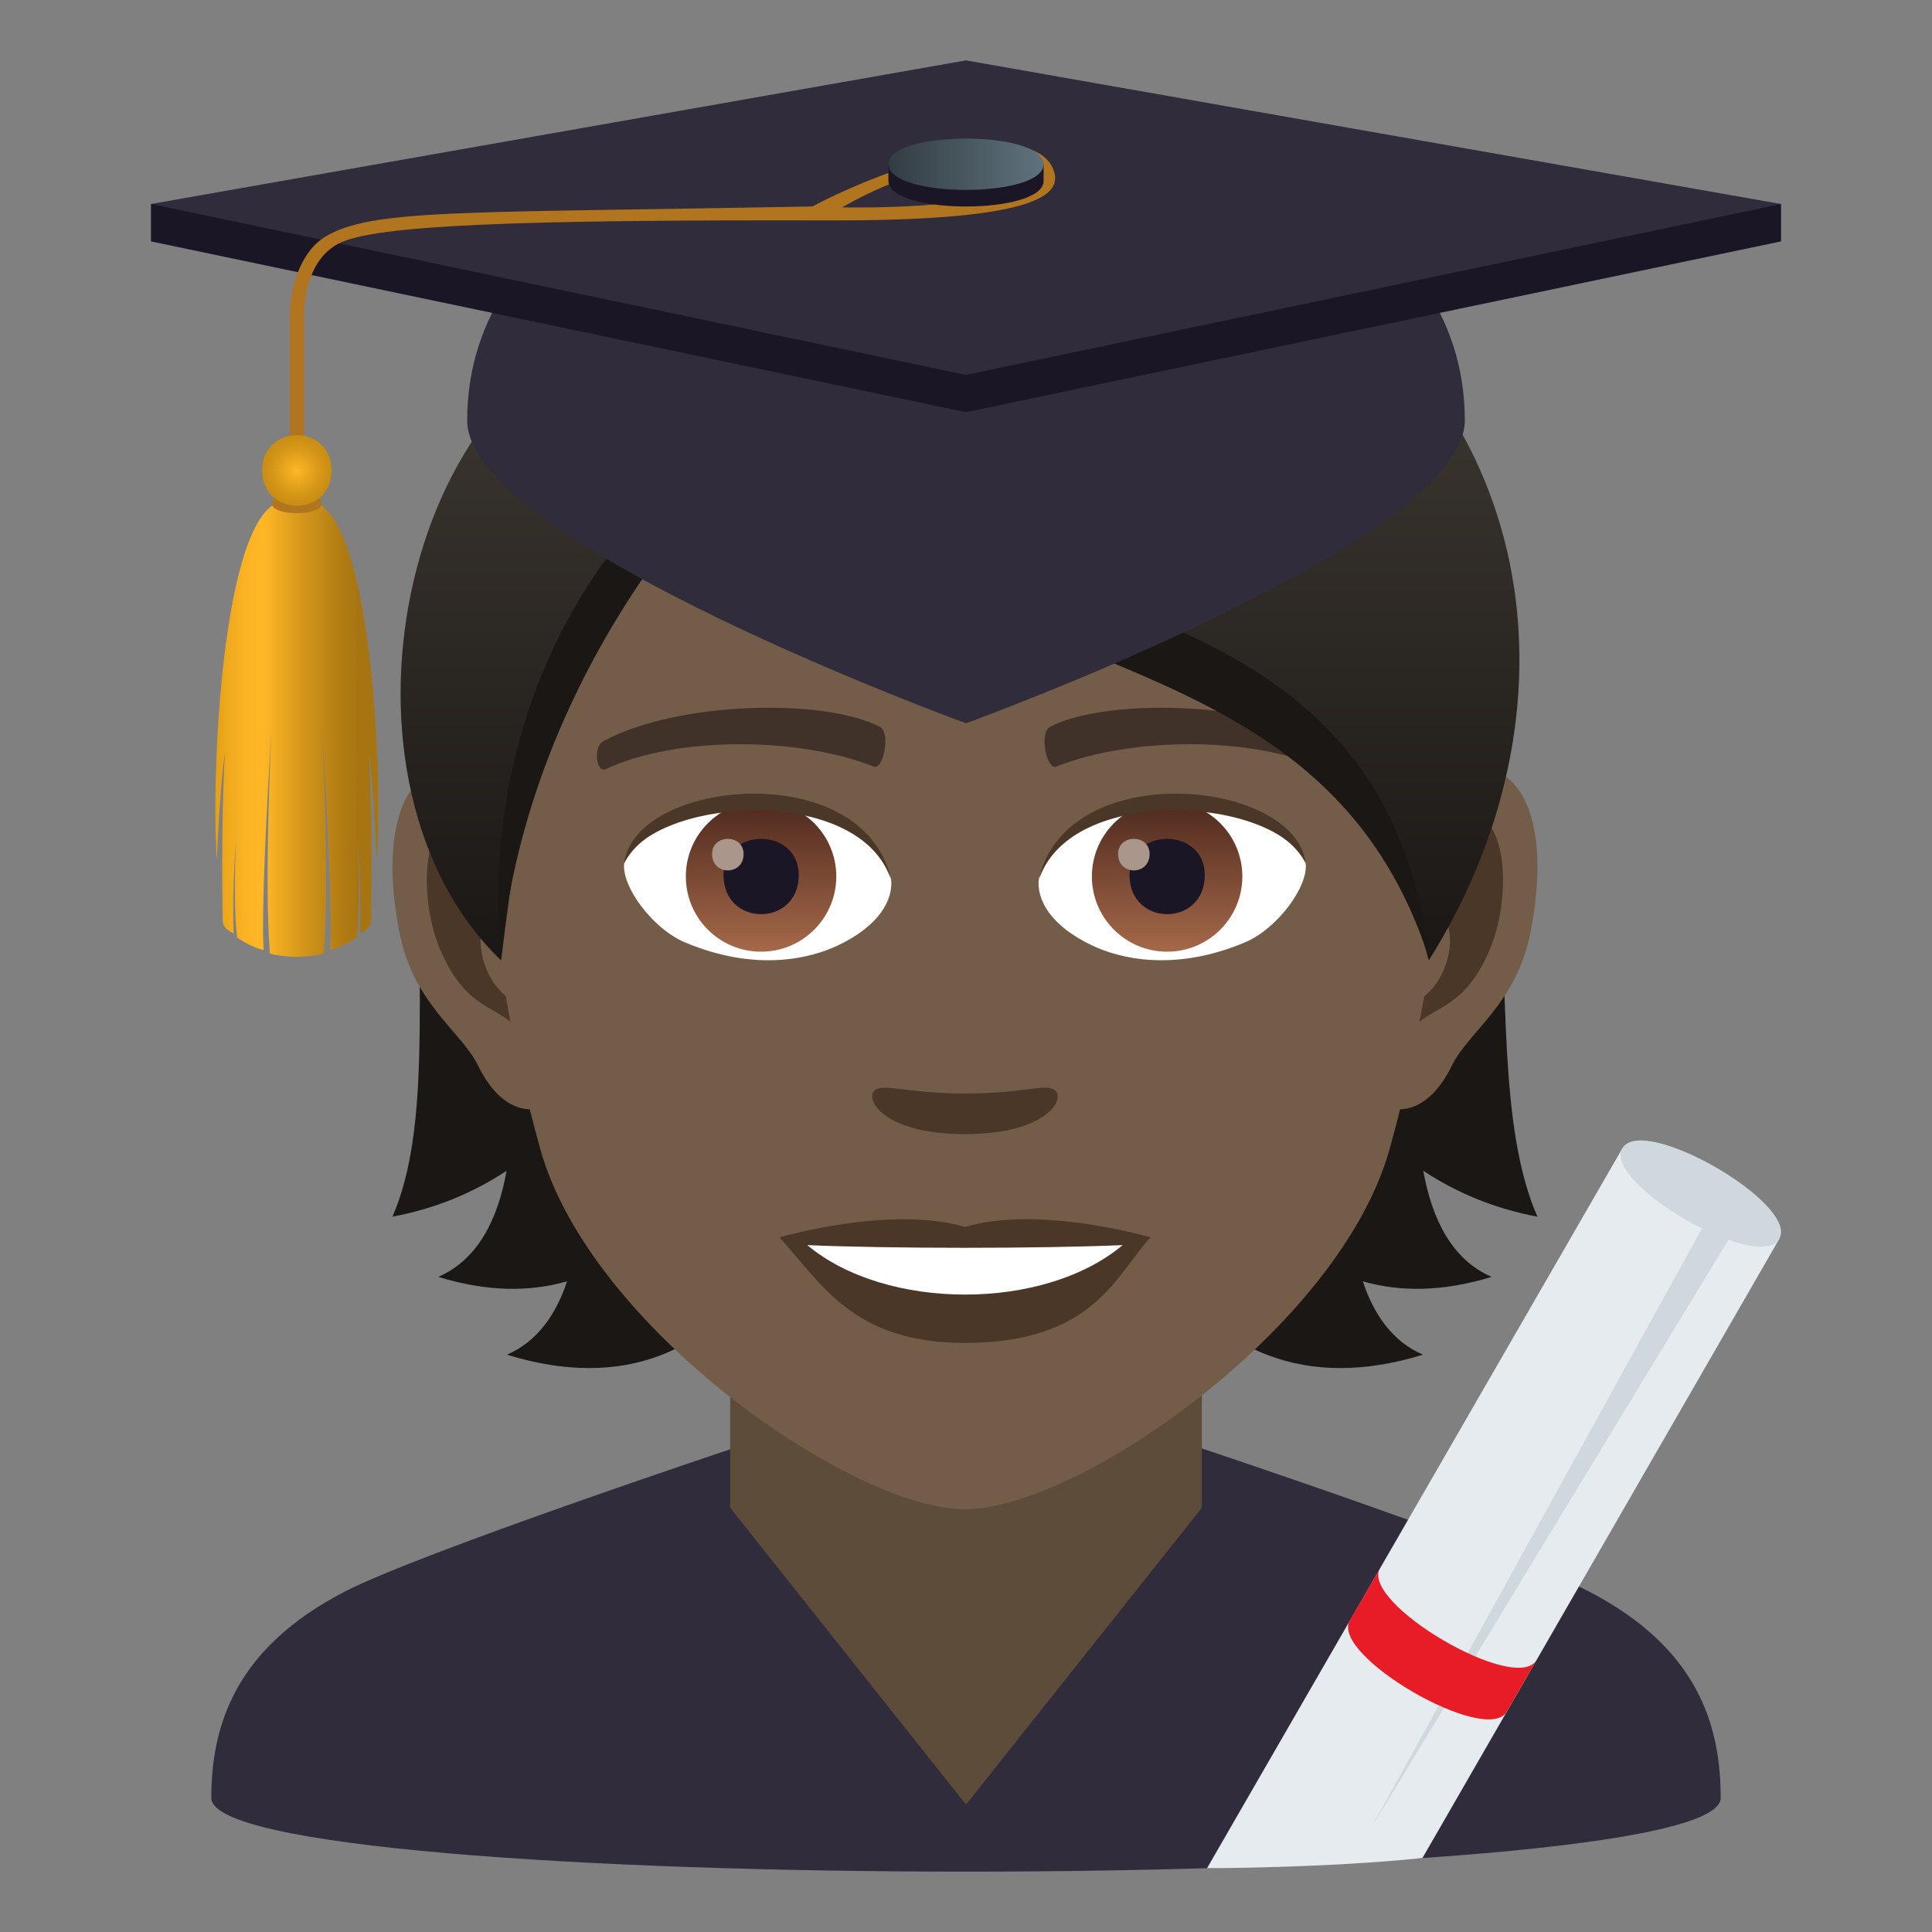 <?xml version="1.0" encoding="utf-8"?>
<!-- Generator: Adobe Illustrator 15.0.0, SVG Export Plug-In . SVG Version: 6.00 Build 0)  -->
<!DOCTYPE svg PUBLIC "-//W3C//DTD SVG 1.1//EN" "http://www.w3.org/Graphics/SVG/1.1/DTD/svg11.dtd">
<svg version="1.1" id="Layer_1" xmlns:x="http://ns.adobe.com/Extensibility/1.0/" xmlns:i="http://ns.adobe.com/AdobeIllustrator/10.0/" xmlns:graph="http://ns.adobe.com/Graphs/1.0/"
	 xmlns="http://www.w3.org/2000/svg" xmlns:xlink="http://www.w3.org/1999/xlink" xmlns:a="http://ns.adobe.com/AdobeSVGViewerExtensions/3.0/"
	 x="0px" y="0px" width="64px" height="64px" viewBox="0 0 64 64" enable-background="new 0 0 64 64" xml:space="preserve">
<rect x="0" y="0" width="64" height="64" fill="#808080" stroke="none"/>
<path fill="#302C3B" d="M11.432,52.718c2.502-1.288,12.756-4.708,12.756-4.708l15.625-0.029c0,0,10.326,3.441,12.813,4.734
	C56.24,54.587,57,57.144,57,59.56c0,3.254-50,3.254-50,0C7,57.14,7.807,54.583,11.432,52.718z"/>
<polygon fill="#5E4C3B" points="24.188,49.947 32,59.779 39.813,49.947 39.813,41.912 24.188,41.912 "/>
<path fill="#E6EBEF" d="M53.744,38.039L39.985,61.886c0,0,3.858,0.001,7.135-0.336l11.821-20.511L53.744,38.039z"/>
<polygon fill="#CFD8DD" points="45.418,60.557 57.041,39.496 57.908,39.996 "/>
<path fill="#CFD8DD" d="M58.941,41.039c-0.668,1.154-5.863-1.846-5.197-3C54.412,36.883,59.607,39.883,58.941,41.039z"/>
<path fill="#E81C27" d="M45.715,51.947l-1,1.732c-0.668,1.154,4.535,4.174,5.201,3.02L50.9,54.99
	C50.234,56.145,45.047,53.102,45.715,51.947z"/>
<path fill="#1A1714" d="M47.148,38.784c1.08,0.713,2.326,1.247,3.781,1.52c-2.582-5.889,1.313-18.237-6.668-27.311
	c-11.25,0.338-12.807,36.722,2.875,31.883c-0.998-0.433-1.623-1.315-1.99-2.43c1.209,0.347,2.621,0.358,4.266-0.148
	C48.104,41.731,47.436,40.397,47.148,38.784z"/>
<path fill="#1A1714" d="M18.91,12.993c-7.98,9.073-3.328,21.422-5.91,27.311c1.453-0.272,2.701-0.807,3.781-1.52
	c-0.287,1.613-0.955,2.947-2.264,3.514c1.645,0.507,3.057,0.495,4.266,0.148c-0.367,1.114-0.992,1.997-1.99,2.43
	C32.473,49.715,30.16,13.331,18.91,12.993z"/>
<path id="Path_3155_" fill="#735C48" d="M48.377,25.39c-2.541,0.309-4.375,8.816-2.777,11.063c0.223,0.313,1.533,0.813,2.504-1.168
	c0.537-1.098,2.088-2.014,2.568-4.277C51.289,28.106,50.904,25.083,48.377,25.39z"/>
<path id="Path_3154_" fill="#735C48" d="M15.555,25.39c2.541,0.309,4.375,8.816,2.777,11.063c-0.225,0.313-1.535,0.813-2.504-1.168
	c-0.539-1.098-2.09-2.014-2.57-4.277C12.643,28.106,13.027,25.083,15.555,25.39z"/>
<path id="Path_3153_" fill="#4A3728" d="M48.307,27.021c-0.662,0.209-1.385,1.22-1.777,2.896c2.318-0.498,1.738,3.362-0.275,3.436
	c0.018,0.388,0.045,0.787,0.092,1.209c0.971-1.411,1.955-0.846,2.932-2.941C50.158,29.729,49.949,26.505,48.307,27.021z"/>
<path id="Path_3152_" fill="#4A3728" d="M17.4,29.913c-0.393-1.674-1.113-2.685-1.775-2.893c-1.643-0.516-1.854,2.709-0.973,4.6
	c0.977,2.096,1.961,1.53,2.934,2.941c0.047-0.423,0.074-0.822,0.09-1.211C15.684,33.255,15.113,29.443,17.4,29.913z"/>
<path fill="#735C48" d="M31.965,9.032c-11.008,0-16.311,8.965-15.648,20.492c0.137,2.318,0.781,5.662,1.576,8.525
	c1.65,5.953,10.363,11.948,14.072,11.948s12.42-5.995,14.072-11.948c0.797-2.863,1.441-6.207,1.576-8.525
	C48.275,17.997,42.975,9.032,31.965,9.032z"/>
<path id="Path_3151_" fill="#403229" d="M43.926,24.54c-2.518-1.333-7.336-1.398-9.131-0.469c-0.385,0.18-0.131,1.443,0.193,1.322
	c2.5-0.989,6.535-1.012,8.875,0.085C44.176,25.62,44.307,24.726,43.926,24.54z"/>
<path id="Path_3150_" fill="#403229" d="M20.006,24.54c2.518-1.333,7.332-1.398,9.129-0.469c0.385,0.18,0.131,1.443-0.191,1.322
	c-2.506-0.989-6.535-1.012-8.879,0.085C19.754,25.62,19.625,24.726,20.006,24.54z"/>
<path id="Path_3149_" fill="#4A3728" d="M34.936,36.106c-0.314-0.219-1.051,0.118-2.971,0.118c-1.916,0-2.654-0.337-2.971-0.118
	c-0.377,0.266,0.225,1.463,2.971,1.463C34.713,37.569,35.314,36.372,34.936,36.106z"/>
<path id="Path_3148_" fill="#4A3728" d="M31.965,40.644c-2.475-0.729-6.145,0.345-6.145,0.345c1.398,1.522,2.422,3.497,6.145,3.497
	c4.266,0,4.992-2.242,6.146-3.497C38.111,40.988,34.439,39.911,31.965,40.644z"/>
<path id="Path_3147_" fill="#FFFFFF" d="M26.742,41.246c2.596,2.178,7.836,2.192,10.447,0
	C34.424,41.364,29.527,41.366,26.742,41.246z"/>
<path id="Path_3146_" fill="#FFFFFF" d="M29.516,29.083c0.094,0.729-0.4,1.594-1.77,2.24c-0.871,0.412-2.68,0.896-5.057-0.106
	c-1.066-0.448-2.105-1.849-2.012-2.622C21.967,26.165,28.311,25.81,29.516,29.083z"/>
<linearGradient id="Oval_1_" gradientUnits="userSpaceOnUse" x1="-424.585" y1="477.466" x2="-424.585" y2="478.225" gradientTransform="matrix(6.57 0 0 -6.57 2814.78 3168.528)">
	<stop  offset="0" style="stop-color:#A6694A"/>
	<stop  offset="1" style="stop-color:#4F2A1E"/>
	<a:midPointStop  offset="0" style="stop-color:#A6694A"/>
	<a:midPointStop  offset="0.5" style="stop-color:#A6694A"/>
	<a:midPointStop  offset="1" style="stop-color:#4F2A1E"/>
</linearGradient>
<circle id="Oval_362_" fill="url(#Oval_1_)" cx="25.211" cy="29.034" r="2.492"/>
<path id="Path_3145_" fill="#1A1626" d="M23.967,28.988c0,1.726,2.492,1.726,2.492,0C26.459,27.388,23.967,27.388,23.967,28.988z"/>
<path id="Path_3144_" fill="#AB968C" d="M23.588,28.29c0,0.724,1.045,0.724,1.045,0C24.633,27.621,23.588,27.621,23.588,28.29z"/>
<path id="Path_3143_" fill="#4A3728" d="M29.527,29.18c-1.012-3.253-7.91-2.772-8.85-0.585
	C21.025,25.794,28.666,25.055,29.527,29.18z"/>
<path id="Path_3142_" fill="#FFFFFF" d="M34.414,29.083c-0.094,0.729,0.402,1.594,1.771,2.24c0.869,0.412,2.678,0.896,5.057-0.106
	c1.066-0.448,2.104-1.849,2.01-2.622C41.965,26.165,35.621,25.81,34.414,29.083z"/>
<linearGradient id="Oval_2_" gradientUnits="userSpaceOnUse" x1="-425.237" y1="477.466" x2="-425.237" y2="478.225" gradientTransform="matrix(6.57 0 0 -6.57 2832.511 3168.528)">
	<stop  offset="0" style="stop-color:#A6694A"/>
	<stop  offset="1" style="stop-color:#4F2A1E"/>
	<a:midPointStop  offset="0" style="stop-color:#A6694A"/>
	<a:midPointStop  offset="0.5" style="stop-color:#A6694A"/>
	<a:midPointStop  offset="1" style="stop-color:#4F2A1E"/>
</linearGradient>
<circle id="Oval_361_" fill="url(#Oval_2_)" cx="38.662" cy="29.034" r="2.492"/>
<path id="Path_3141_" fill="#1A1626" d="M37.418,28.988c0,1.726,2.492,1.726,2.492,0C39.91,27.388,37.418,27.388,37.418,28.988z"/>
<path id="Path_3140_" fill="#AB968C" d="M37.039,28.29c0,0.724,1.043,0.724,1.043,0C38.082,27.621,37.039,27.621,37.039,28.29z"/>
<path id="Path_3139_" fill="#4A3728" d="M34.404,29.18c1.01-3.251,7.904-2.786,8.848-0.585
	C42.902,25.794,35.266,25.055,34.404,29.18z"/>
<linearGradient id="SVGID_1_" gradientUnits="userSpaceOnUse" x1="31.801" y1="31.815" x2="31.801" y2="5.998">
	<stop  offset="0" style="stop-color:#1A1714"/>
	<stop  offset="0.095" style="stop-color:#1F1B18"/>
	<stop  offset="0.655" style="stop-color:#37322C"/>
	<stop  offset="1" style="stop-color:#403A33"/>
	<a:midPointStop  offset="0" style="stop-color:#1A1714"/>
	<a:midPointStop  offset="0.4" style="stop-color:#1A1714"/>
	<a:midPointStop  offset="1" style="stop-color:#403A33"/>
</linearGradient>
<path fill="url(#SVGID_1_)" d="M31.967,5.998c-6.699,0-10.045,3.034-10.725,4.474c-8.098,1.852-10.703,15.516-4.641,21.344
	c0.754-6.211,1.479-10.201,5.607-14.404c2.408,3.227,7.41,5.042,11.889,5.042c-2.121-1.541-3.566-3.051-4.701-4.458
	c7.479,3.433,15.854,5.63,17.934,13.82C54.525,20.356,48.549,5.998,31.967,5.998z"/>
<path fill="#1A1714" d="M21.223,10.47c-0.078,4.428,2.186,9.995,12.879,11.982C26.451,22.969,18.602,18.347,21.223,10.47z"/>
<path fill="#1A1714" d="M21.717,16.61c-2.787,2.746-5.736,7.939-5.143,15.205c0.553-6.005,3.311-10.949,5.811-14.152
	C22.207,17.47,21.867,16.829,21.717,16.61z"/>
<path fill="#1A1714" d="M26.67,15.233c5.764,5.504,19.174,3.534,20.688,16.582C43.771,20.544,31.613,23.072,26.67,15.233z"/>
<path fill="#302C3B" d="M48.524,13.928C48.524,17.949,32,23.959,32,23.959s-16.524-6.01-16.524-10.031
	C15.476,0.023,48.524,0.023,48.524,13.928z"/>
<polygon fill="#1A1626" points="59,6.758 5,6.758 5,7.996 32,13.654 59,7.996 "/>
<polygon fill="#302C3B" points="32,2 5,6.758 32,12.418 59,6.758 "/>
<path fill="#B0751E" d="M10.066,15.984H9.6V10.52c0-1.203,0.467-2.25,1.164-2.672c1.547-0.938,4.473-0.789,16.145-1.008
	c0,0,3.045-1.664,6.074-1.992c1.063-0.115,1.77,0.268,1.938,0.844c0.201,0.697-0.35,1.625-7.422,1.609
	C17.09,7.277,12.404,7.457,11.227,8.063c-0.979,0.504-1.16,1.744-1.16,2.473V15.984z M33.629,5.094
	c-1.955,0.26-3.691,0.607-5.736,1.777C34.17,6.941,35.359,5.604,33.629,5.094z"/>
<path fill="#1A1626" d="M32.002,5.441c-0.002,0-0.004,0-0.004,0H29.43v0.551c0,1.131,5.141,1.131,5.141,0V5.441H32.002z"/>
<linearGradient id="SVGID_2_" gradientUnits="userSpaceOnUse" x1="29.43" y1="5.44" x2="34.57" y2="5.44">
	<stop  offset="0" style="stop-color:#323D42"/>
	<stop  offset="1" style="stop-color:#5F727D"/>
	<a:midPointStop  offset="0" style="stop-color:#323D42"/>
	<a:midPointStop  offset="0.5" style="stop-color:#323D42"/>
	<a:midPointStop  offset="1" style="stop-color:#5F727D"/>
</linearGradient>
<path fill="url(#SVGID_2_)" d="M34.57,5.441c0,1.133-5.141,1.133-5.141,0C29.43,4.307,34.57,4.307,34.57,5.441z"/>
<linearGradient id="SVGID_3_" gradientUnits="userSpaceOnUse" x1="7.133" y1="24.145" x2="12.533" y2="24.145">
	<stop  offset="0" style="stop-color:#E39F16"/>
	<stop  offset="0.067" style="stop-color:#EEA81C"/>
	<stop  offset="0.182" style="stop-color:#FBB324"/>
	<stop  offset="0.291" style="stop-color:#FFB726"/>
	<stop  offset="0.293" style="stop-color:#FFB726"/>
	<stop  offset="0.565" style="stop-color:#CF931A"/>
	<stop  offset="0.773" style="stop-color:#B17C13"/>
	<stop  offset="0.891" style="stop-color:#A67410"/>
	<a:midPointStop  offset="0" style="stop-color:#E39F16"/>
	<a:midPointStop  offset="0.306" style="stop-color:#E39F16"/>
	<a:midPointStop  offset="0.291" style="stop-color:#FFB726"/>
	<a:midPointStop  offset="0.418" style="stop-color:#FFB726"/>
	<a:midPointStop  offset="0.891" style="stop-color:#A67410"/>
</linearGradient>
<path fill="url(#SVGID_3_)" d="M9.834,16.678C7.486,15.584,6.957,25.09,7.18,28.488c0.023-0.23,0.082-2.234,0.271-3.564
	c-0.141,2.527-0.074,5.307-0.074,5.582c0,0.273,0.365,0.414,0.365,0.414c-0.063-1.555,0.082-3.123,0.082-3.123
	s-0.119,2.004,0.031,3.258c0.469,0.336,0.875,0.414,0.875,0.414c-0.094-1.881,0.262-7.242,0.262-7.242s-0.248,4.926-0.051,7.361
	c0.326,0.098,0.893,0.111,0.893,0.111s0.564-0.014,0.891-0.111c0.197-2.436-0.051-7.361-0.051-7.361s0.354,5.361,0.262,7.242
	c0,0,0.406-0.078,0.875-0.414c0.15-1.254,0.031-3.258,0.031-3.258s0.145,1.568,0.082,3.123c0,0,0.365-0.141,0.365-0.414
	c0-0.275,0.066-3.055-0.074-5.582c0.189,1.33,0.25,3.334,0.271,3.564C12.709,25.09,12.18,15.584,9.834,16.678z"/>
<path fill="#B0751E" d="M10.66,16.678c0,0.43-1.654,0.43-1.654,0S10.66,16.248,10.66,16.678z"/>
<radialGradient id="SVGID_4_" cx="9.833" cy="15.584" r="1.159" gradientUnits="userSpaceOnUse">
	<stop  offset="0" style="stop-color:#FFB726"/>
	<stop  offset="0.2" style="stop-color:#F2AD21"/>
	<stop  offset="0.71" style="stop-color:#D49617"/>
	<stop  offset="1" style="stop-color:#C98D13"/>
	<a:midPointStop  offset="0" style="stop-color:#FFB726"/>
	<a:midPointStop  offset="0.418" style="stop-color:#FFB726"/>
	<a:midPointStop  offset="1" style="stop-color:#C98D13"/>
</radialGradient>
<path fill="url(#SVGID_4_)" d="M10.982,15.584c0,1.559-2.299,1.559-2.299,0S10.982,14.025,10.982,15.584z"/>
</svg>
